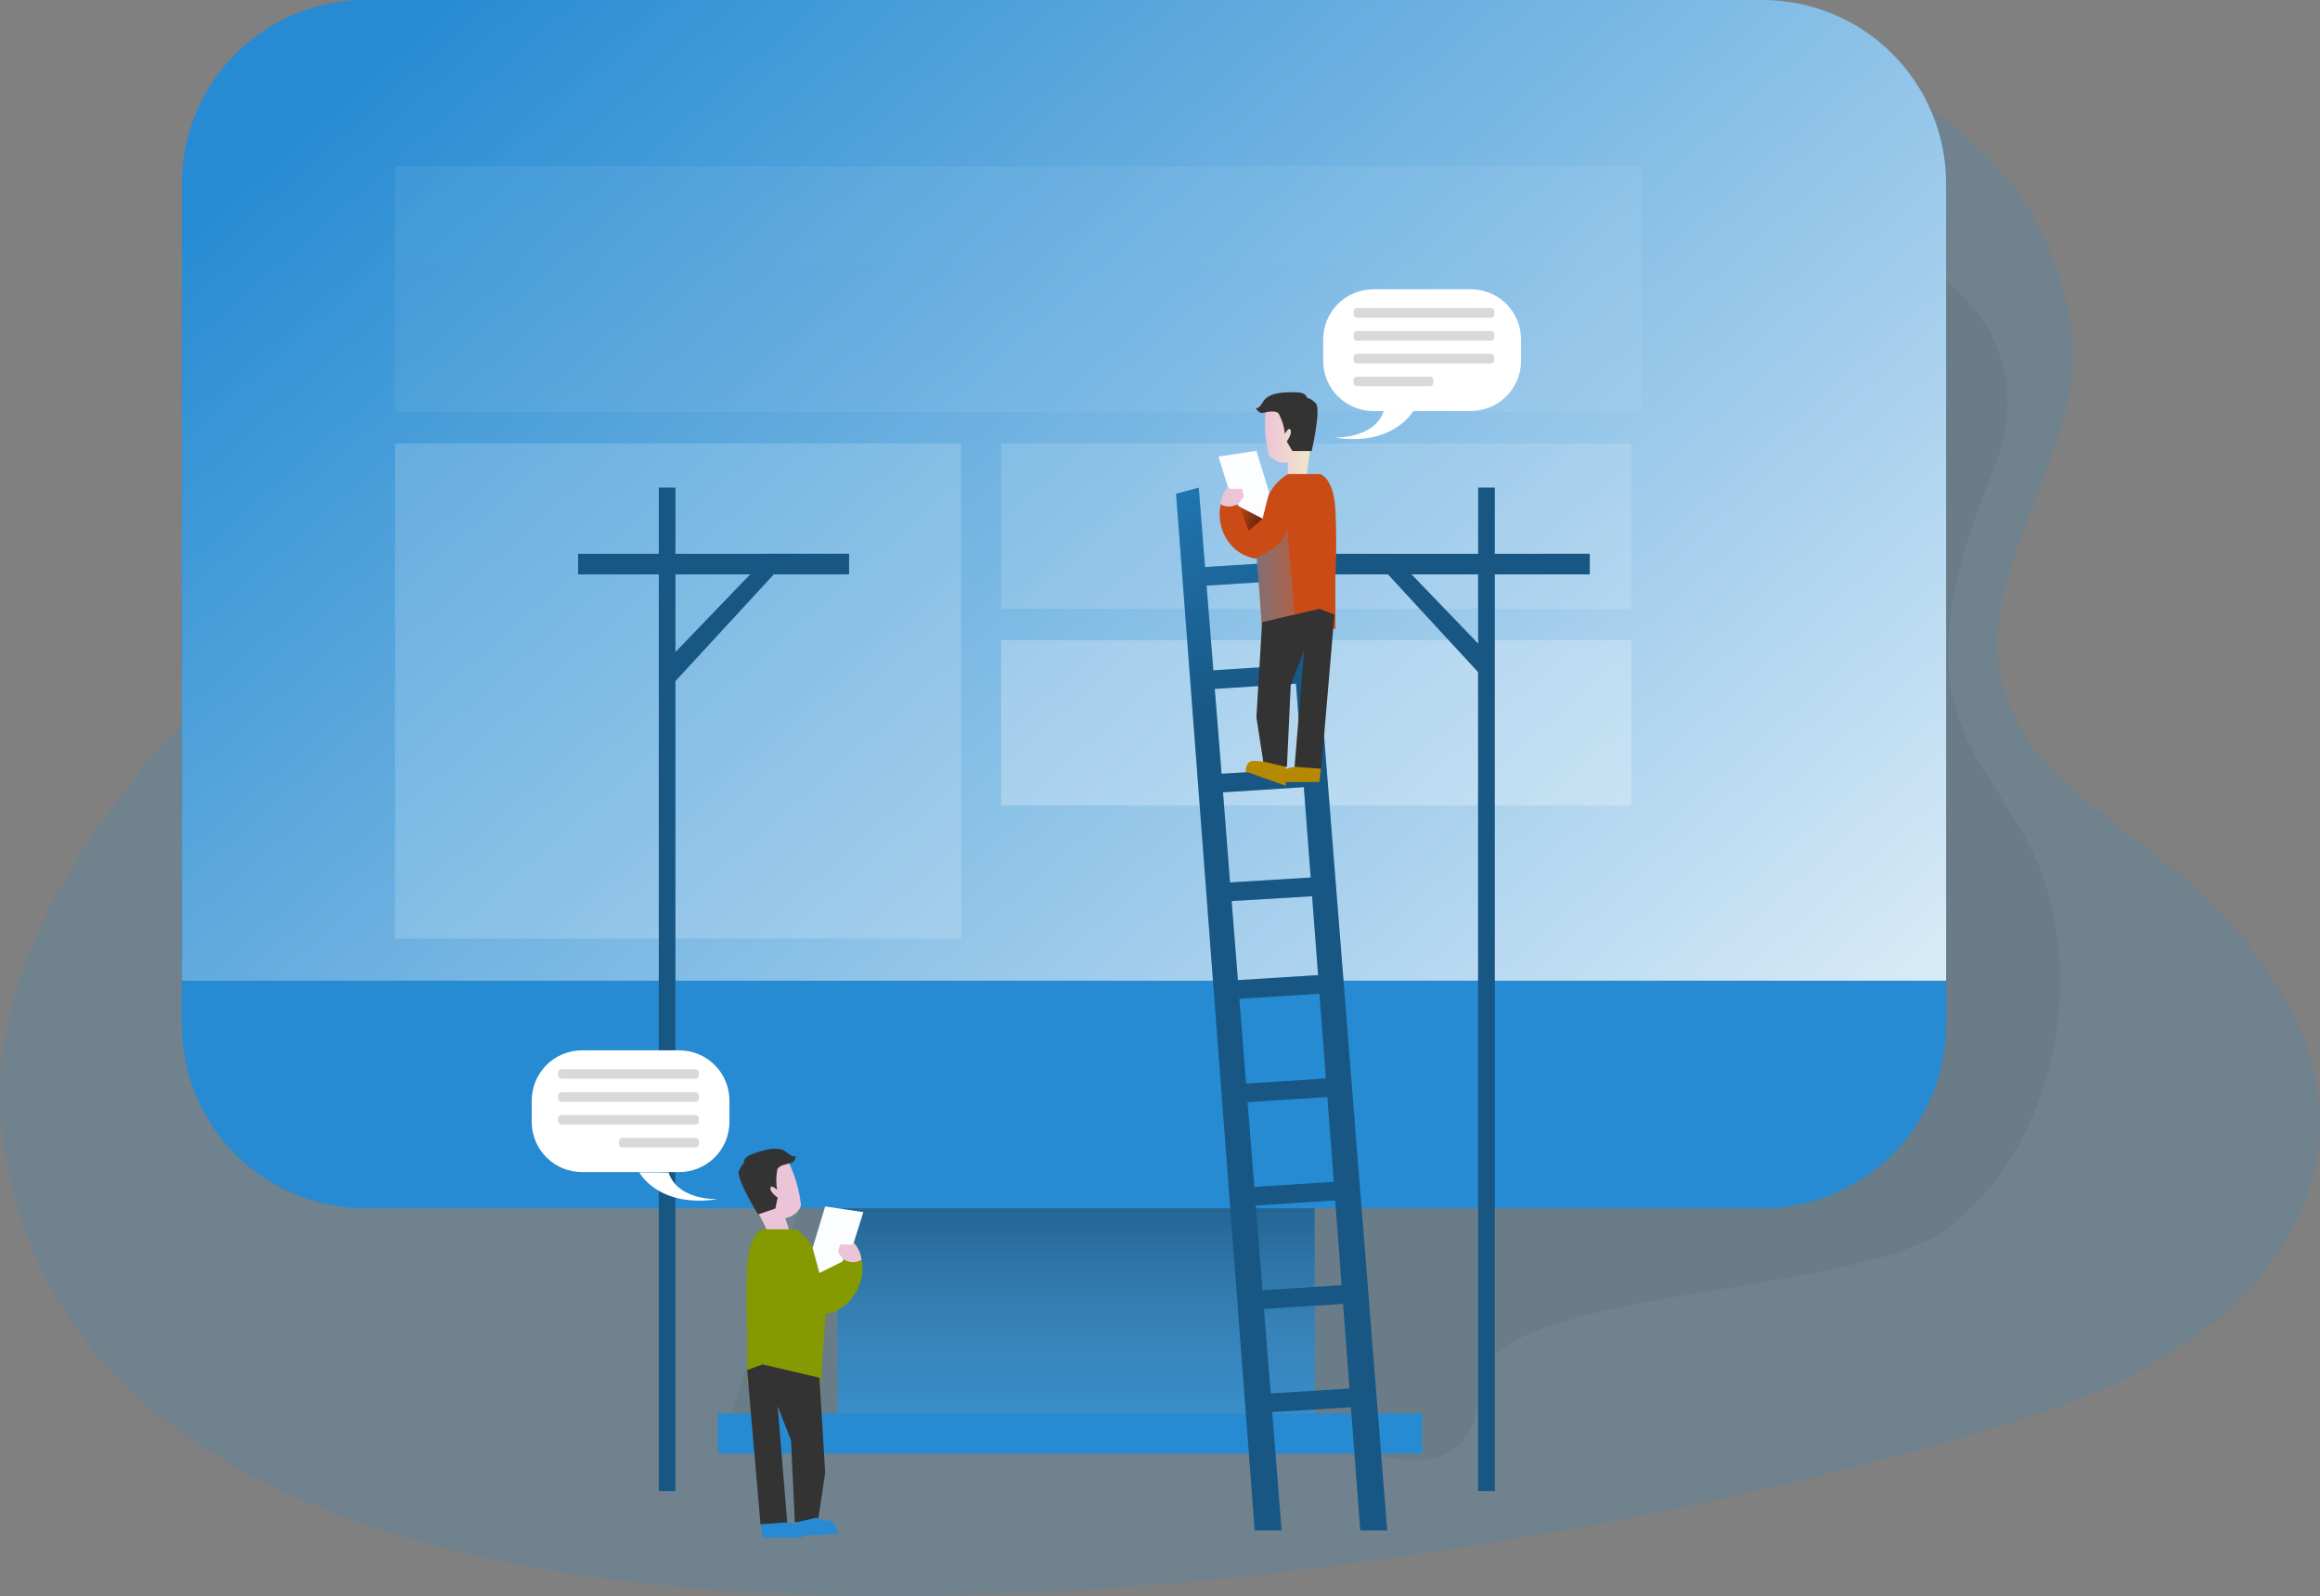 <svg
  width="468"
  height="322"
  viewBox="0 0 468 322"
  fill="none"
  xmlns="http://www.w3.org/2000/svg"
>
  <rect x="0" y="0" width="468" height="322" fill="#808080" stroke="none"/>
  <g clip-path="url(#clip0)">
    <path
      opacity="0.18"
      d="M417.657 64.844C422.128 90.306 396.568 115.415 404.465 140.007C409.01 154.213 422.645 163.071 434.4 172.208C453.081 186.697 470.318 207.75 467.739 231.251C464.949 256.599 440.814 274.52 416.828 283.163C326.851 315.551 18.743 372.446 0.483 228.83C-2.994 201.38 12.772 174.18 30.464 152.906C44.536 135.99 122.923 59.963 151.574 45.77C279.201 -17.478 404.51 -10.103 417.657 64.844Z"
      fill="#268BD2"
    />
    <path
      opacity="0.05"
      d="M261.339 28.087C261.339 28.087 430.077 26.615 401.772 95.647C379.847 149.059 404.902 152.974 412.737 178.805C420.572 204.636 411.453 234.064 392.579 248.007C373.706 261.951 298.171 259.485 298.171 280.128C298.171 300.772 277.15 293.237 277.15 293.237H144.83L168.999 220.347L261.339 28.087Z"
      fill="#000405"
    />
    <path d="M286.871 285.163H144.83V293.26H286.871V285.163Z" fill="#268BD2" />
    <path
      d="M265.174 220.364H168.999V285.163H265.174V220.364Z"
      fill="#268BD2"
    />
    <path
      d="M265.174 220.364H168.999V285.163H265.174V220.364Z"
      fill="#268BD2"
    />
    <path
      d="M265.174 220.364H168.999V285.163H265.174V220.364Z"
      fill="url(#paint0_linear)"
    />
    <path
      d="M392.579 37.036V206.738C392.579 211.602 391.621 216.419 389.759 220.912C387.897 225.406 385.168 229.488 381.728 232.927C378.288 236.365 374.205 239.092 369.711 240.951C365.216 242.81 360.4 243.766 355.537 243.763H73.705C63.886 243.763 54.47 239.862 47.528 232.919C40.585 225.975 36.685 216.558 36.685 206.738V37.036C36.684 32.173 37.641 27.358 39.501 22.865C41.361 18.372 44.088 14.289 47.525 10.85C50.963 7.411 55.044 4.683 59.536 2.821C64.028 0.959 68.843 0.001 73.705 -2.61024e-06H355.503C360.367 -0.006 365.186 0.947 369.682 2.804C374.179 4.661 378.266 7.386 381.709 10.823C385.152 14.261 387.884 18.343 389.75 22.837C391.615 27.331 392.576 32.148 392.579 37.013V37.036Z"
      fill="#268BD2"
    />
    <path
      d="M392.579 37.036V197.84H36.725V37.036C36.724 32.173 37.681 27.358 39.541 22.865C41.401 18.372 44.127 14.289 47.565 10.85C51.003 7.411 55.084 4.683 59.576 2.821C64.068 0.959 68.882 0.001 73.745 -2.61024e-06H355.503C360.367 -0.006 365.186 0.947 369.683 2.804C374.179 4.661 378.266 7.386 381.709 10.823C385.152 14.261 387.884 18.343 389.75 22.837C391.615 27.331 392.576 32.148 392.579 37.013V37.036Z"
      fill="url(#paint1_linear)"
    />
    <path
      d="M331.112 33.553H79.687V83.141H331.112V33.553Z"
      fill="url(#paint2_linear)"
    />
    <path
      d="M193.895 89.471H79.687V189.345H193.895V89.471Z"
      fill="url(#paint3_linear)"
    />
    <path
      d="M329.084 89.471H201.963V122.825H329.084V89.471Z"
      fill="url(#paint4_linear)"
    />
    <path
      d="M329.084 129.155H201.963V162.509H329.084V129.155Z"
      fill="url(#paint5_linear)"
    />
    <path
      d="M329.084 168.839H201.963V189.345H329.084V168.839Z"
      fill="url(#paint6_linear)"
    />
    <path
      d="M274.406 308.749H279.832L263.111 98.38L258.527 99.613L259.566 113.358L243.09 114.398L241.823 98.38L237.238 99.613L253.101 308.749H258.527L256.635 284.884L272.543 283.907L272.304 280.128L256.334 281.111L254.976 264.065L271.304 263.031L271.071 259.264L254.68 260.275L253.328 243.195L269.338 242.178L274.406 308.749ZM243.391 118.148L259.867 117.097L261.163 134.178L244.761 135.234L243.391 118.148ZM245.045 138.979L261.435 137.928L262.731 155.082L246.419 156.105L245.045 138.979ZM246.709 159.849L263.015 158.804L264.401 177.038L248.124 178.026L246.709 159.849ZM248.448 181.782L264.685 180.811L265.89 196.721L249.715 197.738L248.448 181.782ZM250.01 201.511L266.174 200.482L267.469 217.585L251.368 218.602L250.01 201.511ZM253.027 239.45L251.663 222.347L267.759 221.319L269.054 238.433L253.027 239.45Z"
      fill="#268BD2"
    />
    <path
      d="M136.246 111.739V98.38H132.899V111.739H116.622V115.875H132.899V300.823H136.246V137.411L156.085 115.875H171.277V111.716L136.246 111.739ZM136.246 131.564V115.875H151.336L136.246 131.564Z"
      fill="#268BD2"
    />
    <path
      d="M301.529 111.739V98.38H298.183V111.739H266.032V115.875H279.991L298.171 135.592V300.823H301.529V115.875H320.698V111.716L301.529 111.739ZM298.183 129.848L284.735 115.875H298.171L298.183 129.848Z"
      fill="#268BD2"
    />
    <g opacity="0.61">
      <path
        opacity="0.61"
        d="M274.406 308.749H279.832L263.111 98.38L258.527 99.613L259.566 113.358L243.09 114.398L241.823 98.38L237.238 99.613L253.101 308.749H258.527L256.635 284.884L272.543 283.907L272.304 280.128L256.334 281.111L254.976 264.065L271.304 263.031L271.071 259.264L254.68 260.275L253.328 243.195L269.338 242.178L274.406 308.749ZM243.391 118.148L259.867 117.097L261.163 134.178L244.761 135.234L243.391 118.148ZM245.045 138.979L261.435 137.928L262.731 155.082L246.419 156.105L245.045 138.979ZM246.709 159.849L263.015 158.804L264.401 177.038L248.124 178.026L246.709 159.849ZM248.448 181.782L264.685 180.811L265.89 196.721L249.715 197.738L248.448 181.782ZM250.01 201.511L266.174 200.482L267.469 217.585L251.368 218.602L250.01 201.511ZM253.027 239.45L251.663 222.347L267.759 221.319L269.054 238.433L253.027 239.45Z"
        fill="url(#paint7_linear)"
      />
      <path
        opacity="0.61"
        d="M136.246 111.739V98.38H132.899V111.739H116.622V115.875H132.899V300.823H136.246V137.411L156.085 115.875H171.277V111.716L136.246 111.739ZM136.246 131.564V115.875H151.336L136.246 131.564Z"
        fill="url(#paint8_linear)"
      />
      <path
        opacity="0.61"
        d="M301.529 111.739V98.38H298.183V111.739H266.032V115.875H279.991L298.171 135.592V300.823H301.529V115.875H320.698V111.716L301.529 111.739ZM298.183 129.848L284.735 115.875H298.171L298.183 129.848Z"
        fill="url(#paint9_linear)"
      />
    </g>
    <path
      d="M266.532 154.309L266.145 157.775H258.14C258.14 157.775 257.487 155.775 258.947 155.275C259.748 154.992 260.573 154.785 261.413 154.656L266.532 154.309Z"
      fill="#B58900"
    />
    <path
      d="M255.368 82.521C254.999 85.623 255.191 88.766 255.936 91.8C256.382 92.376 256.974 92.822 257.65 93.092C258.326 93.363 259.062 93.449 259.782 93.34V95.647H263.612L265.248 84.095C265.248 84.095 259.22 76.402 255.368 82.521Z"
      fill="url(#paint10_linear)"
    />
    <path
      d="M258.066 83.675C258.67 84.882 259.054 86.186 259.203 87.527C259.203 87.527 259.97 85.987 260.339 86.755C260.708 87.522 259.572 89.067 259.572 89.067L260.708 90.988H264.6C264.6 90.988 266.526 82.561 265.447 81.402C264.367 80.243 263.64 80.266 263.64 80.266C263.64 80.266 263.64 79.129 261.328 79.129C259.015 79.129 255.942 79.129 254.788 81.055C253.635 82.982 253.249 82.192 253.249 82.192C253.249 82.192 253.902 83.618 254.902 83.272C255.141 83.215 257.68 82.521 258.066 83.675Z"
      fill="#333333"
    />
    <path
      d="M259.794 95.647H266.265C266.265 95.647 268.997 96.215 269.378 102.767C269.611 107.243 269.611 111.729 269.378 116.205V126.944L266.265 125.904L254.714 128.484L253.578 112.739C252.38 112.593 251.228 112.187 250.202 111.552C249.176 110.916 248.3 110.065 247.635 109.057C246.794 107.796 246.265 106.353 246.091 104.848C245.918 103.342 246.104 101.817 246.635 100.397L254.675 104.631L255.101 102.358C255.541 99.895 256.92 97.699 258.947 96.232L259.794 95.647Z"
      fill="#CB4B16"
    />
    <path
      d="M247.709 98.267L245.789 92.107L253.447 90.948L256.027 99.341L254.675 104.631L250.084 102.238L247.709 98.267Z"
      fill="#FCFDFF"
    />
    <path
      d="M246.17 101.71C246.3 100.422 246.84 99.209 247.709 98.249L248.096 98.63H250.544L250.931 100.136L250.044 101.403C249.511 101.852 248.851 102.123 248.156 102.178C247.461 102.233 246.767 102.069 246.17 101.71Z"
      fill="url(#paint11_linear)"
    />
    <path
      d="M250.084 102.238L251.908 107.08L254.675 104.631L250.084 102.238Z"
      fill="url(#paint12_linear)"
    />
    <path
      opacity="0.61"
      d="M253.447 112.466C253.447 112.466 259.634 110.154 259.634 106.307L261.18 123.984L254.629 125.535L253.447 112.466Z"
      fill="url(#paint13_linear)"
    />
    <path
      d="M254.601 125.518L253.447 144.689L254.987 154.696H259.606L260.373 138.183L263.066 131.251L261.146 154.696L266.532 155.082L269.185 123.978L266.145 122.825L254.601 125.518Z"
      fill="#333333"
    />
    <path
      d="M259.373 154.696V158.531L251.254 155.633C251.254 155.633 251.254 153.514 252.828 153.514C253.68 153.509 254.531 153.587 255.368 153.747L259.373 154.696Z"
      fill="#B58900"
    />
    <path
      d="M153.392 306.749L153.79 310.204H161.801C161.801 310.204 162.454 308.204 160.988 307.704C160.19 307.42 159.366 307.215 158.528 307.09L153.392 306.749Z"
      fill="#268BD2"
    />
    <path
      d="M158.954 234.223C160.346 236.996 161.233 239.996 161.573 243.081C161.113 245.274 158.415 245.774 158.415 245.774L159.147 247.968L155.301 249.314L150.063 238.922C150.063 238.922 153.335 229.643 158.954 234.223Z"
      fill="url(#paint14_linear)"
    />
    <path
      d="M156.761 236.189C156.54 237.461 156.54 238.763 156.761 240.035C156.761 240.035 155.528 238.842 155.415 239.689C155.301 240.535 156.875 241.615 156.875 241.615L156.415 243.808L152.915 245.002C152.915 245.002 148.37 237.615 149.063 236.189C149.756 234.762 150.103 234.609 150.103 234.609C150.103 234.609 149.716 233.529 151.909 232.762C154.102 231.995 157.023 231.058 158.727 232.495C160.432 233.933 160.534 233.063 160.534 233.063C160.534 233.063 160.534 234.603 159.301 234.643C159.42 234.802 156.761 234.956 156.761 236.189Z"
      fill="#333333"
    />
    <path
      d="M160.341 248.007H153.875C153.875 248.007 151.142 248.576 150.756 255.127C150.523 259.602 150.523 264.085 150.756 268.56V279.299L153.875 278.259L165.42 280.839L166.556 265.099C167.751 264.903 168.888 264.45 169.892 263.772C170.895 263.094 171.74 262.208 172.368 261.173C173.206 259.91 173.734 258.466 173.908 256.96C174.082 255.454 173.897 253.929 173.368 252.508L165.323 256.741L164.897 254.468C164.455 252.007 163.076 249.814 161.051 248.348L160.341 248.007Z"
      fill="#859900"
    />
    <path
      d="M172.237 250.661L174.158 244.541L166.459 243.388L163.92 251.78L165.306 256.82L169.925 254.513L172.237 250.661Z"
      fill="#FCFDFF"
    />
    <path
      d="M173.771 254.167C173.646 252.876 173.106 251.659 172.232 250.701L171.851 251.087H169.425L169.039 252.587L169.925 253.854C170.455 254.298 171.11 254.566 171.799 254.622C172.487 254.678 173.177 254.519 173.771 254.167Z"
      fill="url(#paint15_linear)"
    />
    <path
      opacity="0.61"
      d="M166.459 265.02C166.459 265.02 160.301 262.713 160.301 258.86L160.801 279.725L165.306 280.725L166.459 265.02Z"
      fill="url(#paint16_linear)"
    />
    <path
      d="M165.306 277.952L166.459 297.124L164.96 307.13H160.341L159.574 290.618L156.875 283.685L158.801 307.13L153.415 307.516L150.722 276.412L153.796 275.259L165.306 277.952Z"
      fill="#333333"
    />
    <path
      d="M160.573 307.13V309.829L168.999 309.443C168.999 309.443 168.618 306.749 167.079 306.749C166.247 306.774 165.424 306.578 164.693 306.181L160.573 307.13Z"
      fill="#268BD2"
    />
    <path
      d="M296.706 82.919H277.037C274.353 82.918 271.779 81.85 269.881 79.951C267.984 78.053 266.918 75.478 266.918 72.794V68.481C266.918 65.797 267.984 63.223 269.882 61.325C271.779 59.427 274.353 58.361 277.037 58.361H296.706C298.034 58.36 299.35 58.621 300.578 59.129C301.806 59.637 302.922 60.382 303.862 61.321C304.802 62.26 305.548 63.375 306.058 64.603C306.567 65.831 306.829 67.146 306.83 68.475V72.788C306.83 74.118 306.568 75.434 306.059 76.663C305.551 77.891 304.805 79.008 303.865 79.948C302.925 80.888 301.808 81.634 300.58 82.143C299.352 82.652 298.035 82.913 296.706 82.913V82.919Z"
      fill="white"
    />
    <path
      d="M269.185 88.255C269.185 88.255 277.23 88.641 279.156 82.868H285.121C285.121 82.868 281.122 90.181 269.185 88.255Z"
      fill="white"
    />
    <path
      opacity="0.15"
      d="M273.73 62.157H300.751C300.935 62.157 301.111 62.23 301.241 62.36C301.371 62.49 301.444 62.666 301.444 62.85V63.418C301.444 63.602 301.371 63.778 301.241 63.908C301.111 64.038 300.935 64.111 300.751 64.111H273.73C273.639 64.111 273.549 64.093 273.465 64.059C273.381 64.024 273.304 63.973 273.24 63.908C273.176 63.844 273.124 63.767 273.09 63.683C273.055 63.599 273.037 63.509 273.037 63.418V62.85C273.037 62.759 273.055 62.669 273.09 62.585C273.124 62.501 273.176 62.424 273.24 62.36C273.304 62.295 273.381 62.244 273.465 62.209C273.549 62.175 273.639 62.157 273.73 62.157Z"
      fill="#020202"
    />
    <path
      opacity="0.15"
      d="M273.73 66.776H300.751C300.935 66.776 301.111 66.849 301.241 66.979C301.371 67.109 301.444 67.286 301.444 67.469V68.038C301.444 68.222 301.371 68.398 301.241 68.528C301.111 68.658 300.935 68.731 300.751 68.731H273.73C273.639 68.731 273.549 68.713 273.465 68.678C273.381 68.643 273.304 68.592 273.24 68.528C273.176 68.463 273.124 68.387 273.09 68.303C273.055 68.219 273.037 68.129 273.037 68.038V67.469C273.037 67.379 273.055 67.288 273.09 67.204C273.124 67.12 273.176 67.044 273.24 66.979C273.304 66.915 273.381 66.864 273.465 66.829C273.549 66.794 273.639 66.776 273.73 66.776Z"
      fill="#020202"
    />
    <path
      opacity="0.15"
      d="M273.73 71.356H300.751C300.935 71.356 301.111 71.429 301.241 71.559C301.371 71.689 301.444 71.865 301.444 72.049V72.618C301.444 72.709 301.426 72.799 301.391 72.883C301.356 72.967 301.305 73.043 301.241 73.108C301.177 73.172 301.1 73.223 301.016 73.258C300.932 73.293 300.842 73.311 300.751 73.311H273.73C273.639 73.311 273.549 73.293 273.465 73.258C273.381 73.223 273.304 73.172 273.24 73.108C273.176 73.043 273.124 72.967 273.09 72.883C273.055 72.799 273.037 72.709 273.037 72.618V72.049C273.037 71.958 273.055 71.868 273.09 71.784C273.124 71.7 273.176 71.624 273.24 71.559C273.304 71.495 273.381 71.444 273.465 71.409C273.549 71.374 273.639 71.356 273.73 71.356Z"
      fill="#020202"
    />
    <path
      opacity="0.15"
      d="M273.73 75.976H288.462C288.645 75.977 288.82 76.051 288.948 76.181C289.077 76.311 289.149 76.486 289.149 76.669V77.237C289.149 77.42 289.077 77.595 288.948 77.725C288.82 77.855 288.645 77.929 288.462 77.93H273.73C273.639 77.93 273.549 77.912 273.465 77.877C273.381 77.843 273.304 77.792 273.24 77.727C273.176 77.663 273.124 77.587 273.09 77.502C273.055 77.418 273.037 77.328 273.037 77.237V76.669C273.037 76.578 273.055 76.488 273.09 76.404C273.124 76.32 273.176 76.243 273.24 76.179C273.304 76.114 273.381 76.063 273.465 76.028C273.549 75.994 273.639 75.976 273.73 75.976Z"
      fill="#020202"
    />
    <path
      d="M117.389 236.456H137.058C139.704 236.449 142.242 235.405 144.127 233.548C146.013 231.691 147.095 229.169 147.143 226.523V222.023C147.143 219.339 146.077 216.765 144.179 214.867C142.281 212.969 139.708 211.903 137.024 211.903H117.389C114.704 211.903 112.129 212.97 110.23 214.869C108.332 216.768 107.265 219.343 107.265 222.029V226.529C107.317 229.18 108.407 231.705 110.3 233.561C112.193 235.417 114.738 236.456 117.389 236.456Z"
      fill="white"
    />
    <path
      d="M144.83 241.922C144.83 241.922 136.785 242.308 134.859 236.535H128.962C128.962 236.535 132.791 243.763 144.83 241.922Z"
      fill="white"
    />
    <path
      opacity="0.15"
      d="M140.291 217.625H113.27C113.086 217.625 112.91 217.552 112.78 217.422C112.65 217.292 112.577 217.116 112.577 216.932V216.392C112.577 216.208 112.65 216.032 112.78 215.902C112.91 215.772 113.086 215.699 113.27 215.699H140.291C140.475 215.699 140.651 215.772 140.781 215.902C140.911 216.032 140.984 216.208 140.984 216.392V216.932C140.984 217.116 140.911 217.292 140.781 217.422C140.651 217.552 140.475 217.625 140.291 217.625Z"
      fill="#020202"
    />
    <path
      opacity="0.15"
      d="M140.291 222.29H113.27C113.086 222.29 112.91 222.217 112.78 222.087C112.65 221.957 112.577 221.781 112.577 221.597V221.034C112.579 220.852 112.652 220.677 112.782 220.548C112.912 220.419 113.087 220.347 113.27 220.347H140.291C140.474 220.347 140.649 220.419 140.779 220.548C140.909 220.677 140.983 220.852 140.984 221.034V221.603C140.984 221.786 140.911 221.963 140.781 222.093C140.651 222.223 140.475 222.296 140.291 222.296V222.29Z"
      fill="#020202"
    />
    <path
      opacity="0.15"
      d="M140.291 226.87H113.27C113.087 226.87 112.912 226.798 112.782 226.669C112.652 226.54 112.579 226.365 112.577 226.182V225.643C112.577 225.459 112.65 225.282 112.78 225.152C112.91 225.022 113.086 224.949 113.27 224.949H140.291C140.475 224.949 140.651 225.022 140.781 225.152C140.911 225.282 140.984 225.459 140.984 225.643V226.182C140.983 226.365 140.909 226.54 140.779 226.669C140.649 226.798 140.474 226.87 140.291 226.87Z"
      fill="#020202"
    />
    <path
      opacity="0.15"
      d="M140.291 231.49H125.553C125.37 231.49 125.193 231.416 125.063 231.286C124.933 231.156 124.86 230.98 124.86 230.796V230.262C124.859 230.17 124.876 230.079 124.91 229.993C124.944 229.908 124.995 229.83 125.059 229.765C125.124 229.699 125.201 229.647 125.285 229.611C125.37 229.576 125.461 229.558 125.553 229.558H140.297C140.48 229.558 140.657 229.631 140.787 229.761C140.917 229.891 140.99 230.067 140.99 230.251V230.785C140.99 230.876 140.972 230.966 140.937 231.05C140.902 231.134 140.851 231.211 140.787 231.275C140.722 231.339 140.646 231.391 140.562 231.425C140.478 231.46 140.388 231.478 140.297 231.478L140.291 231.49Z"
      fill="#020202"
    />
    <path
      d="M169.925 254.513C169.925 254.513 168.635 259.9 167.084 259.133C166.648 258.892 166.266 258.563 165.963 258.167C165.659 257.771 165.442 257.316 165.323 256.832L169.925 254.513Z"
      fill="url(#paint17_linear)"
    />
  </g>
  <defs>
    <linearGradient
      id="paint0_linear"
      x1="217.086"
      y1="233.183"
      x2="217.086"
      y2="320.392"
      gradientUnits="userSpaceOnUse"
    >
      <stop stop-opacity="0.4" />
      <stop offset="1" stop-color="white" stop-opacity="0" />
    </linearGradient>
    <linearGradient
      id="paint1_linear"
      x1="96.93"
      y1="-22.393"
      x2="385.785"
      y2="303.423"
      gradientUnits="userSpaceOnUse"
    >
      <stop offset="0.02" stop-color="white" stop-opacity="0" />
      <stop offset="1" stop-color="white" />
    </linearGradient>
    <linearGradient
      id="paint2_linear"
      x1="87920"
      y1="3557.88"
      x2="88097"
      y2="-35484.6"
      gradientUnits="userSpaceOnUse"
    >
      <stop offset="0.02" stop-color="white" stop-opacity="0" />
      <stop offset="1" stop-color="white" />
    </linearGradient>
    <linearGradient
      id="paint3_linear"
      x1="26342.9"
      y1="15222.3"
      x2="27923"
      y2="-63382.8"
      gradientUnits="userSpaceOnUse"
    >
      <stop offset="0.02" stop-color="white" stop-opacity="0" />
      <stop offset="1" stop-color="white" />
    </linearGradient>
    <linearGradient
      id="paint4_linear"
      x1="58119.8"
      y1="4643.21"
      x2="58278.1"
      y2="-21617.3"
      gradientUnits="userSpaceOnUse"
    >
      <stop offset="0.02" stop-color="white" stop-opacity="0" />
      <stop offset="1" stop-color="white" />
    </linearGradient>
    <linearGradient
      id="paint5_linear"
      x1="58071.4"
      y1="7488.32"
      x2="58229.8"
      y2="-18772.2"
      gradientUnits="userSpaceOnUse"
    >
      <stop offset="0.02" stop-color="white" stop-opacity="0" />
      <stop offset="1" stop-color="white" />
    </linearGradient>
    <linearGradient
      id="paint6_linear"
      x1="58817.7"
      y1="599.612"
      x2="58877.5"
      y2="-15546.1"
      gradientUnits="userSpaceOnUse"
    >
      <stop offset="0.02" stop-color="white" stop-opacity="0" />
      <stop offset="1" stop-color="white" />
    </linearGradient>
    <linearGradient
      id="paint7_linear"
      x1="304.375"
      y1="327.762"
      x2="188.472"
      y2="16.743"
      gradientUnits="userSpaceOnUse"
    >
      <stop offset="0.58" />
      <stop offset="0.78" stop-opacity="0.16" />
    </linearGradient>
    <linearGradient
      id="paint8_linear"
      x1="20371.8"
      y1="-17825.9"
      x2="-39589.2"
      y2="25620.2"
      gradientUnits="userSpaceOnUse"
    >
      <stop offset="0.58" />
      <stop offset="0.78" stop-opacity="0.16" />
    </linearGradient>
    <linearGradient
      id="paint9_linear"
      x1="33819.7"
      y1="519.463"
      x2="-26145.2"
      y2="43977.3"
      gradientUnits="userSpaceOnUse"
    >
      <stop offset="0.58" />
      <stop offset="0.78" stop-opacity="0.16" />
    </linearGradient>
    <linearGradient
      id="paint10_linear"
      x1="255.186"
      y1="87.902"
      x2="265.248"
      y2="87.902"
      gradientUnits="userSpaceOnUse"
    >
      <stop stop-color="#ECC4D7" />
      <stop offset="0.42" stop-color="#EFD4D1" />
      <stop offset="1" stop-color="#F2EAC9" />
    </linearGradient>
    <linearGradient
      id="paint11_linear"
      x1="2310.35"
      y1="1569.59"
      x2="2350.06"
      y2="1569.59"
      gradientUnits="userSpaceOnUse"
    >
      <stop stop-color="#ECC4D7" />
      <stop offset="0.42" stop-color="#EFD4D1" />
      <stop offset="1" stop-color="#F2EAC9" />
    </linearGradient>
    <linearGradient
      id="paint12_linear"
      x1="248.612"
      y1="103.75"
      x2="258.106"
      y2="107.374"
      gradientUnits="userSpaceOnUse"
    >
      <stop stop-opacity="0" />
      <stop offset="0.91" stop-opacity="0.8" />
      <stop offset="1" />
    </linearGradient>
    <linearGradient
      id="paint13_linear"
      x1="239.102"
      y1="116.921"
      x2="268.395"
      y2="115.291"
      gradientUnits="userSpaceOnUse"
    >
      <stop offset="0.36" stop-color="#268BD2" />
      <stop offset="1" stop-color="#69B9EB" stop-opacity="0" />
    </linearGradient>
    <linearGradient
      id="paint14_linear"
      x1="3193.44"
      y1="2287.33"
      x2="3426.65"
      y2="2287.33"
      gradientUnits="userSpaceOnUse"
    >
      <stop stop-color="#ECC4D7" />
      <stop offset="0.42" stop-color="#EFD4D1" />
      <stop offset="1" stop-color="#F2EAC9" />
    </linearGradient>
    <linearGradient
      id="paint15_linear"
      x1="1578.4"
      y1="664.629"
      x2="1617.83"
      y2="664.629"
      gradientUnits="userSpaceOnUse"
    >
      <stop stop-color="#ECC4D7" />
      <stop offset="0.42" stop-color="#EFD4D1" />
      <stop offset="1" stop-color="#F2EAC9" />
    </linearGradient>
    <linearGradient
      id="paint16_linear"
      x1="2061.47"
      y1="1841.65"
      x2="1842.95"
      y2="1849.34"
      gradientUnits="userSpaceOnUse"
    >
      <stop offset="0.36" stop-color="#268BD2" />
      <stop offset="1" stop-color="#69B9EB" stop-opacity="0" />
    </linearGradient>
    <linearGradient
      id="paint17_linear"
      x1="1526.53"
      y1="2358.84"
      x2="1504.38"
      y2="2416.58"
      gradientUnits="userSpaceOnUse"
    >
      <stop stop-opacity="0" />
      <stop offset="0.91" stop-opacity="0.8" />
      <stop offset="1" />
    </linearGradient>
    <clipPath id="clip0">
      <rect width="468" height="322" fill="white" />
    </clipPath>
  </defs>
</svg>
